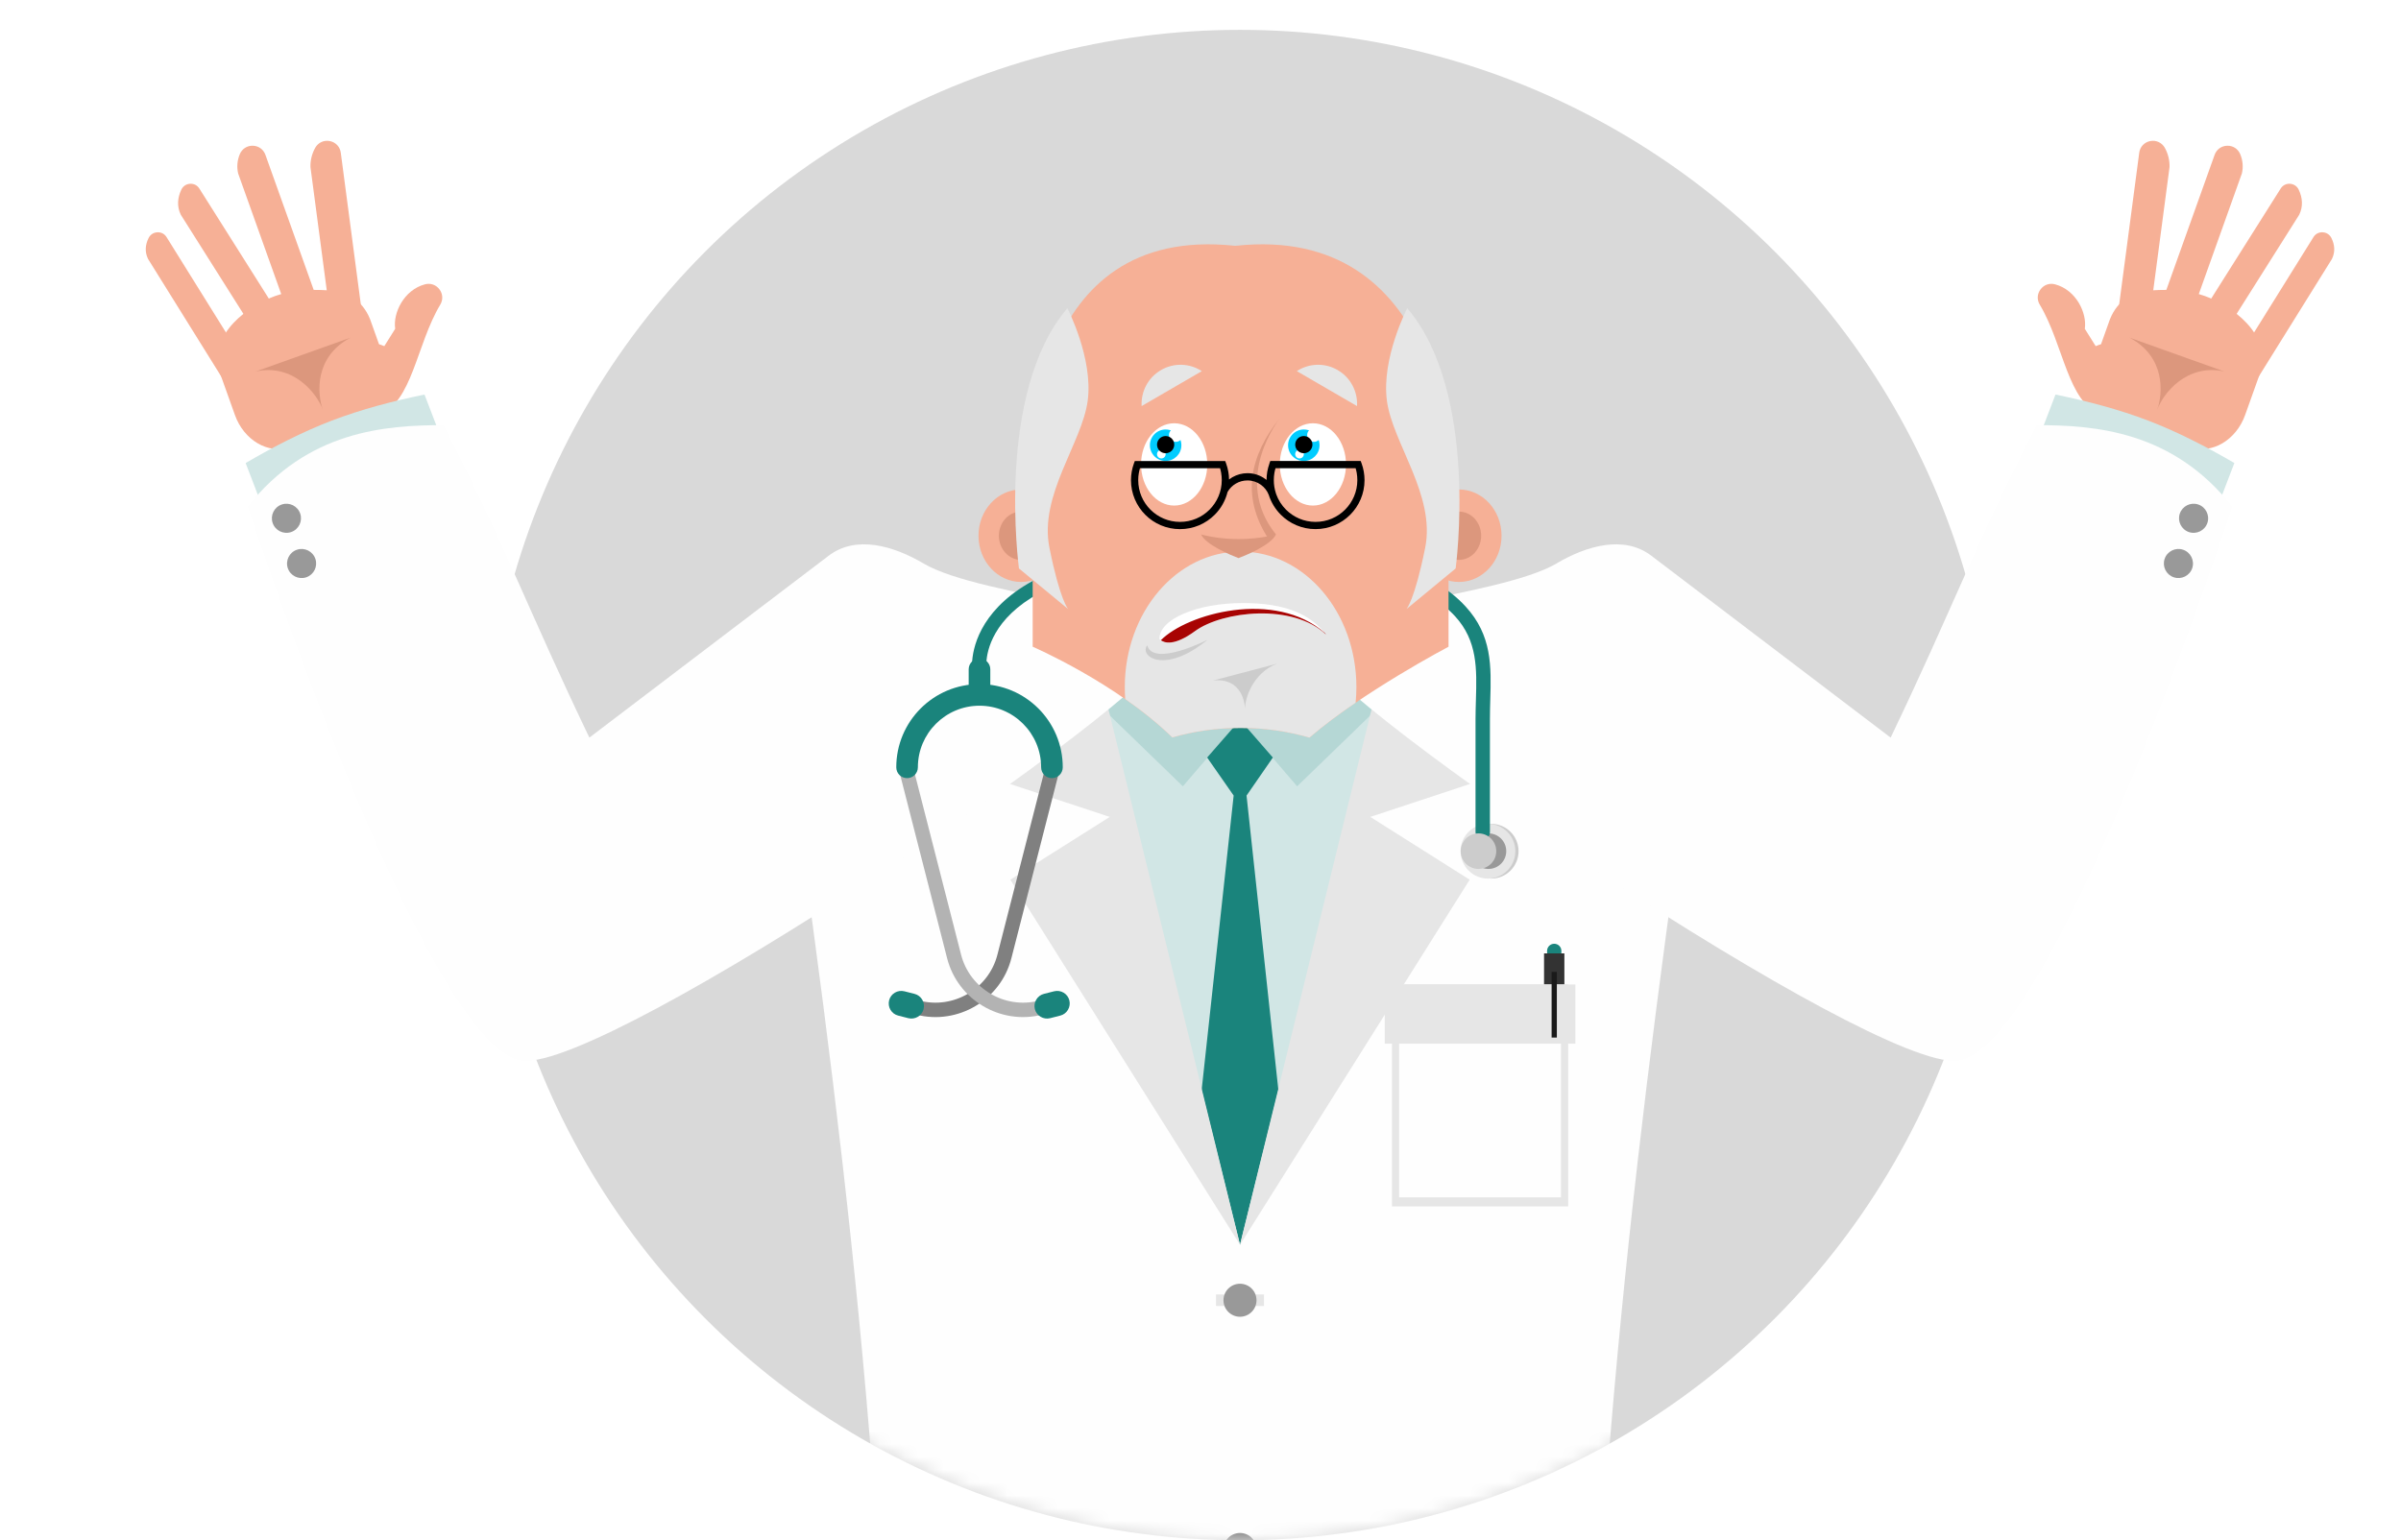 <svg width="187" height="120" viewBox="0 0 187 120" fill="none" xmlns="http://www.w3.org/2000/svg">
<ellipse cx="96.578" cy="61.161" rx="58.836" ry="58.836" fill="#D9D9D9"/>
<mask id="mask0_8919_24870" style="mask-type:alpha" maskUnits="userSpaceOnUse" x="0" y="0" width="187" height="120">
<path d="M170.092 56.204C155.192 93.68 129.072 120 96.578 120C64.084 120 37.52 91.967 24.904 65.691C-47.413 -18.709 64.084 2.328 96.578 2.328C129.072 2.328 223.278 -12.649 170.092 56.204Z" fill="#D9D9D9"/>
</mask>
<g mask="url(#mask0_8919_24870)">
<path fill-rule="evenodd" clip-rule="evenodd" d="M117.043 113.815L117.882 122.297C111.978 126.822 104.595 129.511 96.578 129.511C96.477 129.511 96.377 129.511 96.273 129.511L97.904 113.174L117.043 113.817V113.815Z" fill="black"/>
<path fill-rule="evenodd" clip-rule="evenodd" d="M93.968 113.812L95.516 129.493C87.338 129.25 79.862 126.205 74.019 121.286L74.829 113.169L93.968 113.812Z" fill="black"/>
<path fill-rule="evenodd" clip-rule="evenodd" d="M62.508 66.334C61.581 59.702 62.175 53.875 62.376 50.073C67.827 49.435 72.415 48.778 77.938 48.132C83.529 47.476 89.142 46.83 94.802 46.149C95.395 46.231 95.986 46.298 96.584 46.367C97.169 46.298 97.759 46.231 98.344 46.149C104.01 46.827 109.631 47.476 115.217 48.132C120.739 48.781 125.327 49.435 130.795 50.073C130.98 53.872 131.573 59.702 130.646 66.334C128.404 82.388 126.45 98.525 125.195 114.709C124.046 116.332 122.762 117.851 121.362 119.252C115.021 125.592 106.26 129.513 96.581 129.513C86.902 129.513 78.142 125.592 71.801 119.252C70.392 117.843 69.1 116.313 67.949 114.68C66.697 98.506 64.753 82.378 62.511 66.331L62.508 66.334Z" fill="#FEFEFE"/>
<path d="M96.578 60.247C103.522 60.247 109.151 52.925 109.151 43.894C109.151 34.862 103.522 27.54 96.578 27.54C89.634 27.54 84.005 34.862 84.005 43.894C84.005 52.925 89.634 60.247 96.578 60.247Z" fill="#DC977D"/>
<path fill-rule="evenodd" clip-rule="evenodd" d="M96.52 56.085L84.198 48.929L88.739 67.337L96.578 96.978L108.955 49.148L96.52 56.085Z" fill="#D1E6E5"/>
<path fill-rule="evenodd" clip-rule="evenodd" d="M96.578 56.083L99.135 59.019L97.086 61.982L99.567 84.951L96.578 96.973L93.586 84.951L96.082 61.979L94.018 59.019L96.578 56.083Z" fill="#1A847C"/>
<path fill-rule="evenodd" clip-rule="evenodd" d="M96.578 56.085L92.127 61.258L82.676 52.103L83.666 48.434L96.578 56.085Z" fill="#1A847C" fill-opacity="0.15"/>
<path fill-rule="evenodd" clip-rule="evenodd" d="M96.578 56.085L101.026 61.258L110.478 52.103L109.487 48.434L96.578 56.085Z" fill="#1A847C" fill-opacity="0.15"/>
<path fill-rule="evenodd" clip-rule="evenodd" d="M84.146 46.363L76.288 50.123L77.358 60.644L86.433 63.644L78.689 68.536L96.578 96.975L84.146 46.363Z" fill="#E6E6E6"/>
<path fill-rule="evenodd" clip-rule="evenodd" d="M109.008 46.363L116.869 50.123L115.796 60.644L106.723 63.644L114.465 68.536L96.578 96.975L109.008 46.363Z" fill="#E6E6E6"/>
<path fill-rule="evenodd" clip-rule="evenodd" d="M28.609 27.531C28.046 28.328 26.669 27.883 26.116 27.66L24.18 13.017C24.164 12.485 24.297 11.977 24.543 11.527C24.768 11.114 25.215 10.902 25.679 10.989C26.142 11.076 26.481 11.434 26.542 11.9L27.725 20.862L28.607 27.531H28.609Z" fill="#F6B096"/>
<path fill-rule="evenodd" clip-rule="evenodd" d="M25.596 25.854C25.196 26.704 23.772 26.601 23.192 26.519L18.548 13.514C18.427 12.998 18.48 12.49 18.675 12.016C18.848 11.597 19.24 11.343 19.69 11.354C20.142 11.364 20.518 11.637 20.672 12.063L23.5 19.977L25.599 25.854H25.596Z" fill="#F6B096"/>
<path fill-rule="evenodd" clip-rule="evenodd" d="M23.025 26.571C22.834 27.423 21.524 27.616 20.981 27.659L14.081 16.73C13.769 16.087 13.82 15.412 14.124 14.773C14.254 14.503 14.5 14.337 14.802 14.318C15.101 14.3 15.368 14.437 15.527 14.691L19.933 21.67L23.025 26.571Z" fill="#F6B096"/>
<path fill-rule="evenodd" clip-rule="evenodd" d="M21.305 31.857C21.125 32.638 19.92 32.807 19.42 32.847L11.53 20.174C11.263 19.618 11.313 19.07 11.573 18.545C11.705 18.278 11.954 18.114 12.253 18.098C12.553 18.082 12.817 18.222 12.973 18.474L16.939 24.844L21.305 31.857Z" fill="#F6B096"/>
<path fill-rule="evenodd" clip-rule="evenodd" d="M34.29 23.734C32.418 26.858 32.119 31.377 29.493 32.315C27.878 32.892 26.133 32.148 25.601 30.655C25.066 29.161 25.945 27.48 27.56 26.903C28.376 26.612 29.223 26.657 29.932 26.967L30.779 25.616C30.597 24.388 31.452 22.588 33.099 22.151C33.527 22.037 33.959 22.185 34.226 22.543C34.494 22.898 34.518 23.353 34.29 23.734Z" fill="#F6B096"/>
<path fill-rule="evenodd" clip-rule="evenodd" d="M17.108 28.998C16.174 25.972 19.48 23.759 21.445 23.057C22.702 22.607 24.087 22.53 25.532 22.618C26.878 22.525 28.222 23.393 28.802 24.82C28.81 24.836 28.818 24.852 28.823 24.868L29.996 28.154C30.695 30.107 29.933 32.183 28.304 32.765L22.528 34.83C20.899 35.413 18.993 34.29 18.297 32.334L17.164 29.16L17.124 29.048C17.119 29.032 17.114 29.017 17.111 28.998H17.108Z" fill="#F6B096"/>
<path fill-rule="evenodd" clip-rule="evenodd" d="M19.912 28.943C22.854 28.292 24.701 30.68 25.144 31.922C24.701 30.68 24.471 27.805 27.304 26.304L19.912 28.943Z" fill="#DC977D"/>
<path fill-rule="evenodd" clip-rule="evenodd" d="M33.059 30.739C30.594 31.25 28.172 31.878 25.85 32.765C23.528 33.654 21.307 34.806 19.131 36.074C19.364 36.68 19.597 37.289 19.83 37.895C20.063 38.502 20.296 39.111 20.526 39.717C22.702 38.449 24.926 37.297 27.248 36.41C29.57 35.521 31.989 34.893 34.457 34.382C34.224 33.776 33.991 33.167 33.761 32.561C33.528 31.954 33.295 31.346 33.062 30.739H33.059Z" fill="#D1E6E5"/>
<path fill-rule="evenodd" clip-rule="evenodd" d="M71.912 43.892C76.542 46.622 92.183 47.44 91.14 50.468C89.626 54.871 47.417 83.353 40.708 82.635C33.999 81.92 22.139 48.107 19.301 39.468C23.939 33.567 30.012 33.122 34.54 33.122C39.514 42.83 41.132 47.522 45.903 57.466L64.546 43.291C66.68 41.668 69.603 42.529 71.912 43.889V43.892Z" fill="#FEFEFE"/>
<path fill-rule="evenodd" clip-rule="evenodd" d="M23.383 40.019C23.185 39.426 22.541 39.105 21.948 39.304C21.355 39.502 21.035 40.146 21.234 40.739C21.432 41.332 22.076 41.652 22.669 41.454C23.262 41.255 23.582 40.612 23.383 40.019ZM24.564 43.543C24.366 42.95 23.722 42.629 23.129 42.828C22.536 43.026 22.216 43.67 22.414 44.263C22.613 44.856 23.256 45.176 23.849 44.977C24.442 44.779 24.763 44.136 24.564 43.543Z" fill="#999999"/>
<path fill-rule="evenodd" clip-rule="evenodd" d="M164.544 27.531C165.108 28.328 166.484 27.883 167.038 27.66L168.973 13.017C168.989 12.485 168.857 11.977 168.611 11.527C168.386 11.114 167.938 10.902 167.475 10.989C167.012 11.076 166.673 11.434 166.612 11.9L165.428 20.862L164.547 27.531H164.544Z" fill="#F6B096"/>
<path fill-rule="evenodd" clip-rule="evenodd" d="M167.559 25.854C167.959 26.704 169.384 26.601 169.963 26.519L174.607 13.514C174.729 12.998 174.675 12.49 174.48 12.016C174.308 11.597 173.916 11.343 173.466 11.354C173.016 11.364 172.637 11.637 172.484 12.063L169.656 19.977L167.557 25.854H167.559Z" fill="#F6B096"/>
<path fill-rule="evenodd" clip-rule="evenodd" d="M170.13 26.571C170.321 27.423 171.631 27.616 172.174 27.659L179.073 16.73C179.386 16.087 179.335 15.412 179.031 14.773C178.901 14.503 178.652 14.337 178.353 14.318C178.054 14.3 177.787 14.437 177.628 14.691L173.222 21.67L170.13 26.571Z" fill="#F6B096"/>
<path fill-rule="evenodd" clip-rule="evenodd" d="M171.849 31.857C172.029 32.638 173.233 32.807 173.734 32.847L181.623 20.174C181.891 19.618 181.84 19.07 181.581 18.545C181.449 18.278 181.2 18.114 180.901 18.098C180.601 18.082 180.336 18.222 180.181 18.474L176.214 24.844L171.849 31.857Z" fill="#F6B096"/>
<path fill-rule="evenodd" clip-rule="evenodd" d="M158.864 23.734C160.735 26.858 161.034 31.377 163.661 32.315C165.276 32.892 167.02 32.148 167.552 30.655C168.087 29.161 167.208 27.48 165.593 26.903C164.778 26.612 163.931 26.657 163.221 26.967L162.374 25.616C162.557 24.388 161.702 22.588 160.055 22.151C159.626 22.037 159.194 22.185 158.927 22.543C158.659 22.898 158.636 23.353 158.864 23.734Z" fill="#F6B096"/>
<path fill-rule="evenodd" clip-rule="evenodd" d="M176.048 28.998C176.982 25.972 173.676 23.759 171.711 23.057C170.454 22.607 169.069 22.53 167.624 22.618C166.279 22.525 164.934 23.393 164.354 24.82C164.346 24.836 164.338 24.852 164.333 24.868L163.16 28.154C162.461 30.107 163.223 32.183 164.852 32.765L170.629 34.83C172.257 35.413 174.163 34.29 174.859 32.334L175.992 29.16L176.032 29.048C176.037 29.032 176.043 29.017 176.046 28.998H176.048Z" fill="#F6B096"/>
<path fill-rule="evenodd" clip-rule="evenodd" d="M173.244 28.943C170.303 28.292 168.455 30.68 168.013 31.922C168.458 30.68 168.685 27.805 165.853 26.304L173.244 28.943Z" fill="#DC977D"/>
<path fill-rule="evenodd" clip-rule="evenodd" d="M160.094 30.739C162.559 31.25 164.981 31.878 167.303 32.765C169.625 33.654 171.846 34.806 174.022 36.074C173.789 36.68 173.556 37.289 173.323 37.895C173.09 38.502 172.857 39.111 172.627 39.717C170.451 38.449 168.227 37.297 165.905 36.41C163.584 35.521 161.164 34.893 158.696 34.382C158.929 33.776 159.162 33.167 159.393 32.561C159.626 31.954 159.858 31.346 160.091 30.739H160.094Z" fill="#D1E6E5"/>
<path fill-rule="evenodd" clip-rule="evenodd" d="M121.242 43.892C116.612 46.622 100.97 47.44 102.014 50.468C103.528 54.871 145.737 83.353 152.445 82.635C159.154 81.92 171.015 48.107 173.853 39.468C169.214 33.567 163.141 33.122 158.614 33.122C153.639 42.83 152.022 47.522 147.251 57.466L128.607 43.291C126.474 41.668 123.551 42.529 121.242 43.889V43.892Z" fill="#FEFEFE"/>
<path fill-rule="evenodd" clip-rule="evenodd" d="M169.771 40.019C169.97 39.426 170.613 39.105 171.206 39.304C171.799 39.502 172.119 40.146 171.921 40.739C171.722 41.332 171.079 41.652 170.486 41.454C169.893 41.255 169.572 40.612 169.771 40.019ZM168.59 43.543C168.789 42.95 169.432 42.629 170.025 42.828C170.618 43.026 170.938 43.67 170.74 44.263C170.541 44.856 169.898 45.176 169.305 44.977C168.712 44.779 168.391 44.136 168.59 43.543Z" fill="#999999"/>
<path d="M121.052 73.527H121.049C120.742 73.527 120.493 73.776 120.493 74.083V74.184C120.493 74.491 120.742 74.74 121.049 74.74H121.052C121.359 74.74 121.608 74.491 121.608 74.184V74.083C121.608 73.776 121.359 73.527 121.052 73.527Z" fill="#1A847C"/>
<path d="M121.84 74.277H120.257V80.34H121.84V74.277Z" fill="#333333"/>
<path fill-rule="evenodd" clip-rule="evenodd" d="M121.856 76.696H108.412V93.989H122.137V76.696H121.856ZM108.971 77.403H121.573V93.283H108.971V77.403Z" fill="#E6E6E6"/>
<path d="M122.696 76.696H107.849V81.311H122.696V76.696Z" fill="#E6E6E6"/>
<path d="M121.254 75.719H120.846V80.834H121.254V75.719Z" fill="#1A1A1A"/>
<path fill-rule="evenodd" clip-rule="evenodd" d="M70.389 78.803L71.356 79.049C72.981 79.465 74.628 79.179 75.97 78.382C77.315 77.586 78.356 76.28 78.771 74.655L82.472 60.194L81.385 59.916L77.683 74.377C77.344 75.701 76.495 76.767 75.396 77.416C74.3 78.067 72.955 78.3 71.631 77.962L70.665 77.715L70.387 78.803H70.389Z" fill="#808080"/>
<path fill-rule="evenodd" clip-rule="evenodd" d="M71.228 77.431L70.437 77.23C69.915 77.098 69.38 77.413 69.248 77.934C69.115 78.456 69.431 78.991 69.952 79.123L70.744 79.325C71.266 79.457 71.8 79.142 71.933 78.62C72.065 78.099 71.75 77.564 71.228 77.431Z" fill="#1A847C"/>
<path fill-rule="evenodd" clip-rule="evenodd" d="M82.147 78.803L81.18 79.049C79.555 79.465 77.908 79.179 76.566 78.382C75.221 77.586 74.18 76.28 73.765 74.655L70.064 60.194L71.152 59.916L74.853 74.377C75.192 75.701 76.042 76.767 77.14 77.416C78.236 78.067 79.581 78.3 80.905 77.962L81.871 77.715L82.149 78.803H82.147Z" fill="#B3B3B3"/>
<path fill-rule="evenodd" clip-rule="evenodd" d="M81.305 77.431L82.097 77.23C82.618 77.098 83.153 77.413 83.285 77.934C83.417 78.456 83.102 78.991 82.581 79.123L81.789 79.325C81.268 79.457 80.733 79.142 80.6 78.62C80.468 78.099 80.783 77.564 81.305 77.431Z" fill="#1A847C"/>
<path fill-rule="evenodd" clip-rule="evenodd" d="M71.488 59.781C71.488 60.247 71.112 60.623 70.647 60.623C70.18 60.623 69.805 60.247 69.805 59.781C69.805 57.992 70.53 56.372 71.703 55.196C72.875 54.023 74.496 53.298 76.288 53.298C78.08 53.298 79.698 54.023 80.874 55.196C82.046 56.369 82.772 57.989 82.772 59.781C82.772 60.247 82.396 60.623 81.93 60.623C81.464 60.623 81.088 60.247 81.088 59.781C81.088 58.455 80.551 57.256 79.682 56.388C78.814 55.519 77.615 54.981 76.288 54.981C74.962 54.981 73.763 55.519 72.894 56.388C72.026 57.256 71.488 58.455 71.488 59.781Z" fill="#1A847C"/>
<path d="M77.129 52.145C77.129 51.681 76.752 51.304 76.287 51.304C75.822 51.304 75.445 51.681 75.445 52.145V53.679C75.445 54.143 75.822 54.52 76.287 54.52C76.752 54.52 77.129 54.143 77.129 53.679V52.145Z" fill="#1A847C"/>
<path fill-rule="evenodd" clip-rule="evenodd" d="M75.715 52.093C75.715 52.066 74.604 42.398 95.487 42.472V43.589C75.842 43.518 76.825 51.966 76.828 51.99L75.713 52.09L75.715 52.093Z" fill="#1A847C"/>
<path fill-rule="evenodd" clip-rule="evenodd" d="M116.138 64.183C117.316 64.183 118.272 65.138 118.272 66.316C118.272 67.494 117.316 68.45 116.138 68.45C114.96 68.45 114.004 67.494 114.004 66.316C114.004 65.138 114.96 64.183 116.138 64.183Z" fill="#CCCCCC"/>
<path fill-rule="evenodd" clip-rule="evenodd" d="M115.889 64.183C117.067 64.183 118.022 65.138 118.022 66.316C118.022 67.494 117.067 68.45 115.889 68.45C114.711 68.45 113.755 67.494 113.755 66.316C113.755 65.138 114.711 64.183 115.889 64.183Z" fill="#E6E6E6"/>
<path fill-rule="evenodd" clip-rule="evenodd" d="M115.928 64.928C116.694 64.928 117.313 65.547 117.313 66.312C117.313 67.078 116.694 67.697 115.928 67.697C115.163 67.697 114.544 67.078 114.544 66.312C114.544 65.547 115.163 64.928 115.928 64.928Z" fill="#999999"/>
<path fill-rule="evenodd" clip-rule="evenodd" d="M96.265 43.438C95.956 43.438 95.707 43.186 95.707 42.879C95.707 42.572 95.959 42.321 96.265 42.321C100.978 42.305 104.555 42.776 107.271 43.515C110.776 44.468 112.884 45.871 114.146 47.25C116.217 49.506 116.145 51.918 116.069 54.542C116.055 54.994 116.042 55.455 116.042 56.019V64.827C116.042 65.137 115.791 65.388 115.481 65.388C115.171 65.388 114.92 65.137 114.92 64.827V56.019C114.92 55.574 114.936 55.036 114.951 54.51C115.02 52.124 115.086 49.929 113.323 48.008C112.179 46.761 110.244 45.484 106.977 44.595C104.34 43.877 100.859 43.419 96.265 43.435V43.438Z" fill="#1A847C"/>
<path fill-rule="evenodd" clip-rule="evenodd" d="M115.15 64.928C115.916 64.928 116.535 65.547 116.535 66.312C116.535 67.078 115.916 67.697 115.15 67.697C114.385 67.697 113.766 67.078 113.766 66.312C113.766 65.547 114.385 64.928 115.15 64.928Z" fill="#CCCCCC"/>
<path d="M98.444 100.848H94.709V101.748H98.444V100.848Z" fill="#E6E6E6"/>
<path fill-rule="evenodd" clip-rule="evenodd" d="M96.576 100.014C97.288 100.014 97.862 100.591 97.862 101.301C97.862 102.01 97.285 102.587 96.576 102.587C95.866 102.587 95.289 102.01 95.289 101.301C95.289 100.591 95.866 100.014 96.576 100.014Z" fill="#999999"/>
<path fill-rule="evenodd" clip-rule="evenodd" d="M96.576 119.431C97.288 119.431 97.862 120.008 97.862 120.717C97.862 121.427 97.285 122.004 96.576 122.004C95.866 122.004 95.289 121.427 95.289 120.717C95.289 120.008 95.866 119.431 96.576 119.431Z" fill="#999999"/>
<path fill-rule="evenodd" clip-rule="evenodd" d="M113.624 38.134C115.459 38.134 116.947 39.746 116.947 41.737C116.947 43.728 115.459 45.34 113.624 45.34C111.79 45.34 110.302 43.728 110.302 41.737C110.302 39.746 111.79 38.134 113.624 38.134Z" fill="#F6B096"/>
<path fill-rule="evenodd" clip-rule="evenodd" d="M113.625 39.856C114.583 39.856 115.359 40.698 115.359 41.739C115.359 42.779 114.583 43.621 113.625 43.621C112.666 43.621 111.891 42.779 111.891 41.739C111.891 40.698 112.666 39.856 113.625 39.856Z" fill="#DC977D"/>
<path fill-rule="evenodd" clip-rule="evenodd" d="M79.532 38.134C81.366 38.134 82.854 39.746 82.854 41.737C82.854 43.728 81.366 45.34 79.532 45.34C77.697 45.34 76.209 43.728 76.209 41.737C76.209 39.746 77.697 38.134 79.532 38.134Z" fill="#F6B096"/>
<path fill-rule="evenodd" clip-rule="evenodd" d="M79.531 39.856C80.489 39.856 81.265 40.698 81.265 41.739C81.265 42.779 80.489 43.621 79.531 43.621C78.572 43.621 77.797 42.779 77.797 41.739C77.797 40.698 78.572 39.856 79.531 39.856Z" fill="#DC977D"/>
<path fill-rule="evenodd" clip-rule="evenodd" d="M91.307 57.453C86.933 53.196 80.429 50.385 80.429 50.385V35.982C80.429 35.982 80.01 17.389 96.205 19.152C112.4 17.389 112.818 35.982 112.818 35.982V50.385C112.818 50.385 106.072 53.937 101.987 57.466C100.322 56.979 98.503 56.712 96.623 56.712C94.743 56.712 92.959 56.974 91.307 57.453Z" fill="#F6B096"/>
<path fill-rule="evenodd" clip-rule="evenodd" d="M91.306 57.453C90.176 56.352 88.902 55.349 87.637 54.464C87.613 54.157 87.603 53.847 87.603 53.535C87.603 47.7 91.64 42.972 96.623 42.972C101.605 42.972 105.642 47.703 105.642 53.535C105.642 53.946 105.621 54.351 105.581 54.748C104.313 55.613 103.058 56.54 101.986 57.467C100.321 56.98 98.502 56.712 96.623 56.712C94.743 56.712 92.958 56.974 91.306 57.453Z" fill="#E6E6E6"/>
<path fill-rule="evenodd" clip-rule="evenodd" d="M109.601 24.012C109.601 24.012 107.584 27.896 108.016 31.203C108.447 34.51 111.823 38.574 110.999 42.672C110.176 46.77 109.541 47.453 109.541 47.453L113.372 44.289C113.372 44.289 115.241 30.615 109.599 24.01L109.601 24.012Z" fill="#E6E6E6"/>
<path fill-rule="evenodd" clip-rule="evenodd" d="M83.131 24.012C83.131 24.012 85.148 27.896 84.717 31.203C84.285 34.51 80.91 38.574 81.734 42.672C82.557 46.77 83.192 47.453 83.192 47.453L79.361 44.289C79.361 44.289 77.492 30.615 83.134 24.01L83.131 24.012Z" fill="#E6E6E6"/>
<path fill-rule="evenodd" clip-rule="evenodd" d="M99.376 41.637C99.009 42.452 97.057 43.254 96.462 43.482C95.866 43.254 93.915 42.452 93.547 41.637C94.404 41.864 95.4 41.997 96.462 41.997C97.523 41.997 98.519 41.867 99.376 41.637Z" fill="#DC977D"/>
<path fill-rule="evenodd" clip-rule="evenodd" d="M99.699 32.556C99.699 32.556 95.884 37.31 99.376 41.636L98.788 41.97C96.617 38.642 97.359 35.455 99.699 32.556Z" fill="#DC977D"/>
<path fill-rule="evenodd" clip-rule="evenodd" d="M90.422 28.831C91.447 28.235 92.675 28.306 93.605 28.913L88.916 31.637C88.853 30.53 89.398 29.426 90.422 28.833V28.831Z" fill="#E6E6E6"/>
<path fill-rule="evenodd" clip-rule="evenodd" d="M104.184 28.831C103.16 28.235 101.931 28.306 101.002 28.913L105.691 31.637C105.754 30.53 105.209 29.426 104.184 28.833V28.831Z" fill="#E6E6E6"/>
<path fill-rule="evenodd" clip-rule="evenodd" d="M91.45 32.976C92.874 32.976 94.028 34.41 94.028 36.182C94.028 37.953 92.874 39.388 91.45 39.388C90.025 39.388 88.871 37.953 88.871 36.182C88.871 34.41 90.025 32.976 91.45 32.976Z" fill="white"/>
<path fill-rule="evenodd" clip-rule="evenodd" d="M90.785 33.462C90.108 33.462 89.56 34.01 89.56 34.688C89.56 35.365 90.108 35.913 90.785 35.913C91.463 35.913 92.011 35.365 92.011 34.688C92.011 34.01 91.463 33.462 90.785 33.462Z" fill="#00CCFF"/>
<path fill-rule="evenodd" clip-rule="evenodd" d="M91.577 33.359C91.283 33.359 91.045 33.598 91.045 33.892C91.045 34.185 91.283 34.424 91.577 34.424C91.871 34.424 92.109 34.185 92.109 33.892C92.109 33.598 91.871 33.359 91.577 33.359Z" fill="white"/>
<path fill-rule="evenodd" clip-rule="evenodd" d="M90.45 35.046C90.264 35.046 90.113 35.197 90.113 35.382C90.113 35.568 90.264 35.718 90.45 35.718C90.635 35.718 90.786 35.568 90.786 35.382C90.786 35.197 90.635 35.046 90.45 35.046Z" fill="white"/>
<path fill-rule="evenodd" clip-rule="evenodd" d="M90.785 33.971C90.415 33.971 90.115 34.27 90.115 34.641C90.115 35.011 90.415 35.31 90.785 35.31C91.156 35.31 91.455 35.011 91.455 34.641C91.455 34.27 91.156 33.971 90.785 33.971Z" fill="black"/>
<path fill-rule="evenodd" clip-rule="evenodd" d="M102.255 32.976C103.679 32.976 104.833 34.41 104.833 36.182C104.833 37.953 103.679 39.388 102.255 39.388C100.83 39.388 99.676 37.953 99.676 36.182C99.676 34.41 100.83 32.976 102.255 32.976Z" fill="white"/>
<path fill-rule="evenodd" clip-rule="evenodd" d="M101.547 33.462C100.869 33.462 100.321 34.01 100.321 34.688C100.321 35.365 100.869 35.913 101.547 35.913C102.225 35.913 102.773 35.365 102.773 34.688C102.773 34.01 102.225 33.462 101.547 33.462Z" fill="#00CCFF"/>
<path fill-rule="evenodd" clip-rule="evenodd" d="M102.339 33.359C102.046 33.359 101.808 33.598 101.808 33.892C101.808 34.185 102.046 34.424 102.339 34.424C102.634 34.424 102.872 34.185 102.872 33.892C102.872 33.598 102.634 33.359 102.339 33.359Z" fill="white"/>
<path fill-rule="evenodd" clip-rule="evenodd" d="M101.211 35.046C101.026 35.046 100.875 35.197 100.875 35.382C100.875 35.568 101.026 35.718 101.211 35.718C101.396 35.718 101.547 35.568 101.547 35.382C101.547 35.197 101.396 35.046 101.211 35.046Z" fill="white"/>
<path fill-rule="evenodd" clip-rule="evenodd" d="M101.547 33.971C101.176 33.971 100.877 34.27 100.877 34.641C100.877 35.011 101.176 35.31 101.547 35.31C101.917 35.31 102.217 35.011 102.217 34.641C102.217 34.27 101.917 33.971 101.547 33.971Z" fill="black"/>
<path fill-rule="evenodd" clip-rule="evenodd" d="M98.873 36.101C98.799 36.31 98.741 36.522 98.701 36.742C98.664 36.954 98.646 37.171 98.643 37.393C98.611 37.367 98.577 37.34 98.545 37.317C98.15 37.028 97.669 36.864 97.16 36.864C96.74 36.864 96.334 36.978 95.98 37.181C95.89 37.234 95.805 37.293 95.723 37.356C95.72 37.147 95.702 36.943 95.665 36.745C95.627 36.525 95.569 36.31 95.493 36.104L95.424 35.919H88.384L88.315 36.104C88.238 36.313 88.183 36.525 88.143 36.745C88.106 36.962 88.085 37.181 88.085 37.407C88.085 38.46 88.511 39.416 89.202 40.107C89.893 40.798 90.846 41.224 91.902 41.224C92.959 41.224 93.912 40.798 94.603 40.107C95.088 39.625 95.439 39.011 95.609 38.325C95.768 38.05 95.993 37.825 96.26 37.671C96.528 37.515 96.837 37.43 97.158 37.43C97.547 37.43 97.915 37.555 98.211 37.772C98.476 37.965 98.691 38.233 98.815 38.55C99 39.143 99.329 39.675 99.757 40.104C100.449 40.795 101.402 41.222 102.458 41.222C103.514 41.222 104.468 40.795 105.158 40.104C105.849 39.413 106.276 38.46 106.276 37.404C106.276 37.179 106.254 36.956 106.217 36.742C106.18 36.522 106.122 36.308 106.045 36.101L105.976 35.916H98.937L98.868 36.101H98.873ZM99.397 38.5C99.387 38.468 99.376 38.439 99.366 38.407C99.263 38.092 99.21 37.756 99.21 37.407C99.21 37.213 99.225 37.023 99.257 36.84C99.278 36.718 99.307 36.596 99.342 36.48H105.582C105.616 36.596 105.646 36.716 105.667 36.84C105.698 37.023 105.715 37.211 105.715 37.407C105.715 38.304 105.349 39.117 104.761 39.707C104.174 40.295 103.361 40.66 102.46 40.66C101.561 40.66 100.75 40.295 100.16 39.707C99.824 39.371 99.559 38.961 99.395 38.5H99.397ZM88.699 36.84C88.72 36.718 88.749 36.596 88.784 36.48H95.024C95.058 36.596 95.088 36.716 95.109 36.84C95.14 37.023 95.156 37.211 95.156 37.407C95.156 38.304 94.791 39.117 94.203 39.707C93.615 40.295 92.803 40.66 91.902 40.66C91.002 40.66 90.192 40.295 89.602 39.707C89.014 39.12 88.649 38.307 88.649 37.407C88.649 37.213 88.665 37.023 88.697 36.84H88.699Z" fill="black"/>
<path fill-rule="evenodd" clip-rule="evenodd" d="M99.453 51.709C97.554 52.448 96.959 54.428 96.959 55.265C96.959 54.428 96.482 52.784 94.465 53.022L99.45 51.709H99.453Z" fill="#CCCCCC"/>
<path fill-rule="evenodd" clip-rule="evenodd" d="M90.3 49.771C90.3 48.233 93.218 46.983 96.813 46.983C100.123 46.983 102.095 47.868 103.284 49.453C100.71 46.983 95.212 47.608 93.072 49.173C90.933 50.737 90.298 49.771 90.298 49.771H90.3Z" fill="white"/>
<path fill-rule="evenodd" clip-rule="evenodd" d="M103.178 49.309C103.215 49.354 103.249 49.402 103.286 49.447C100.713 46.977 95.214 47.602 93.075 49.166C91.433 50.368 90.676 50.077 90.414 49.879C92.458 47.798 99.304 45.902 103.178 49.309Z" fill="#A80403"/>
<path fill-rule="evenodd" clip-rule="evenodd" d="M94.043 49.844C94.043 49.844 89.833 52.001 89.349 50.275C88.695 51.136 90.725 52.581 94.043 49.844Z" fill="#CCCCCC"/>
</g>
</svg>
